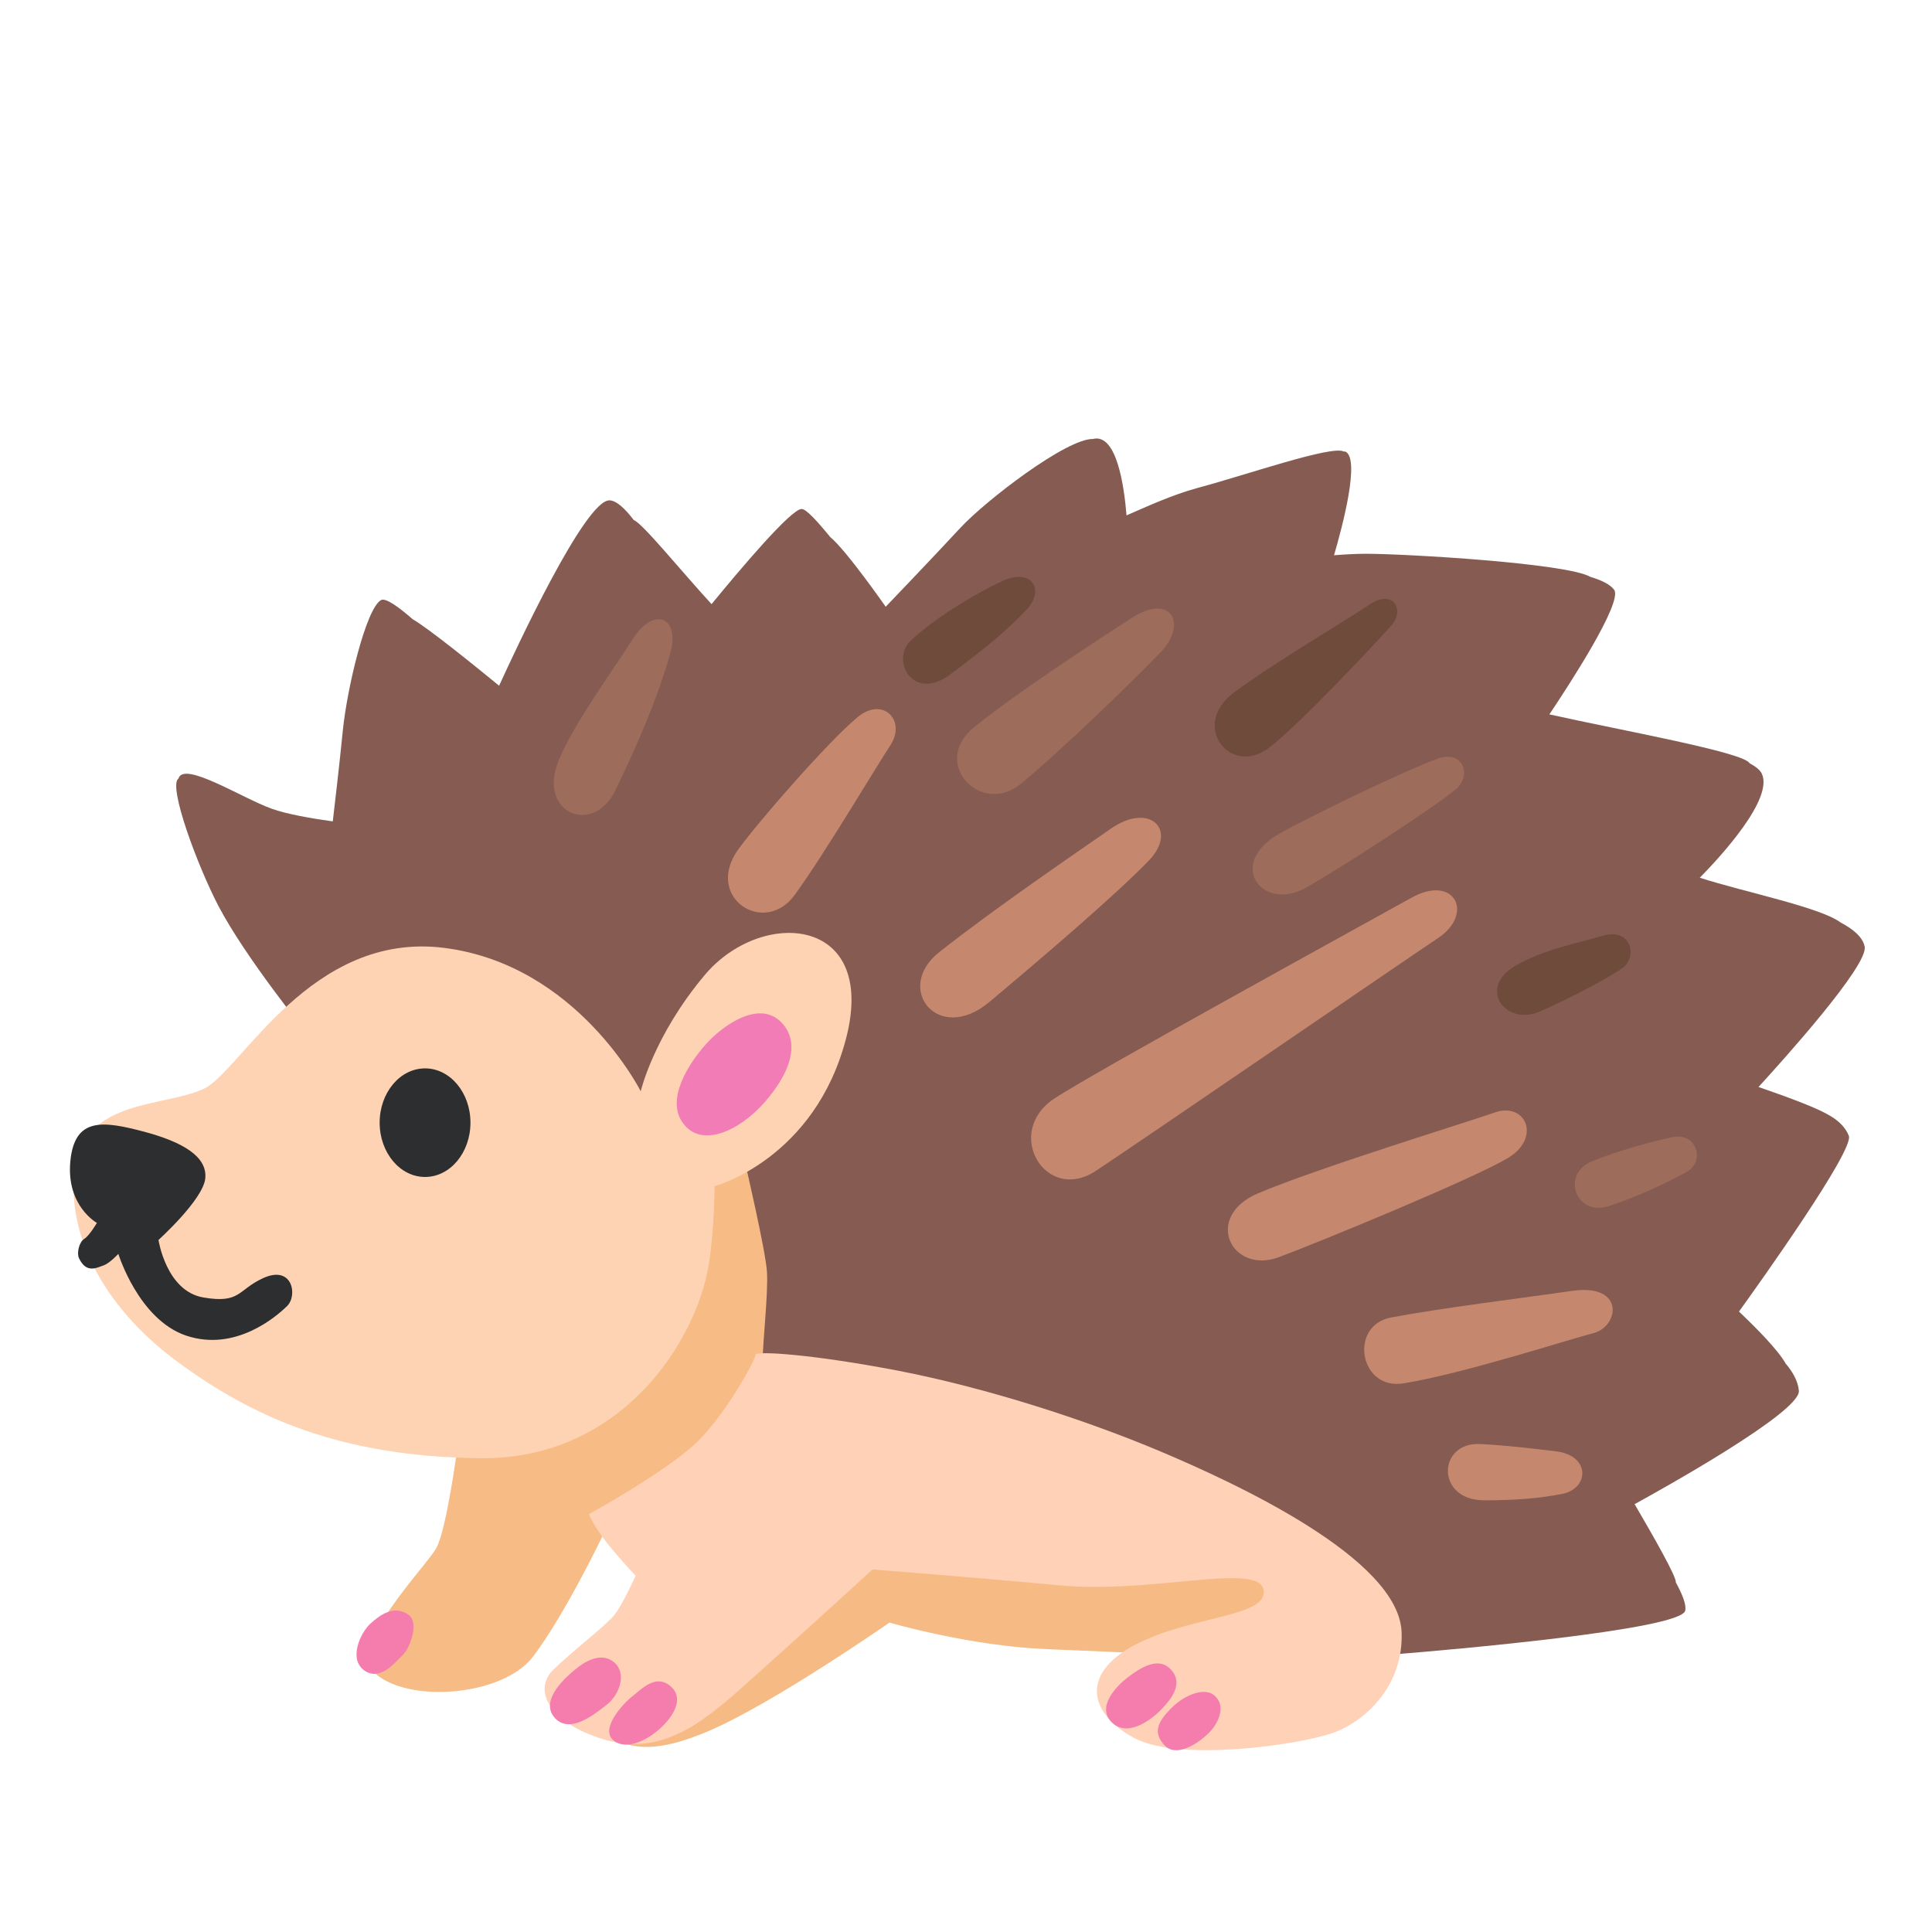 <?xml version="1.0" encoding="UTF-8" standalone="no"?>
<!-- Generator: Adobe Illustrator 24.1.2, SVG Export Plug-In . SVG Version: 6.00 Build 0)  -->

<svg
   version="1.1"
   id="Layer_2"
   x="0px"
   y="0px"
   viewBox="0 0 128 128"
   style="enable-background:new 0 0 128 128;"
   xml:space="preserve"
   sodipodi:docname="emoji_u1f994.svg"
   inkscape:version="1.2.2 (732a01da63, 2022-12-09)"
   xmlns:inkscape="http://www.inkscape.org/namespaces/inkscape"
   xmlns:sodipodi="http://sodipodi.sourceforge.net/DTD/sodipodi-0.dtd"
   xmlns="http://www.w3.org/2000/svg"
   xmlns:svg="http://www.w3.org/2000/svg"><defs
   id="defs17331" /><sodipodi:namedview
   id="namedview17329"
   pagecolor="#ffffff"
   bordercolor="#000000"
   borderopacity="0.25"
   inkscape:showpageshadow="2"
   inkscape:pageopacity="0.0"
   inkscape:pagecheckerboard="0"
   inkscape:deskcolor="#d1d1d1"
   showgrid="false"
   inkscape:zoom="4.2421876"
   inkscape:cx="58.224677"
   inkscape:cy="78.261509"
   inkscape:window-width="1366"
   inkscape:window-height="697"
   inkscape:window-x="-8"
   inkscape:window-y="-8"
   inkscape:window-maximized="1"
   inkscape:current-layer="Layer_2" />
<path
   id="path17274"
   style="fill:#865b52;fill-opacity:1"
   d="M 72.461 29.07 C 72.453 29.072 72.438 29.082 72.43 29.084 C 70.689 29.021 65.284 33.176 63.609 34.99 C 61.919 36.82 58.68 40.199 58.68 40.199 C 58.68 40.199 56.061 36.442 55.006 35.582 C 54.162 34.547 53.413 33.721 53.109 33.721 C 52.405 33.721 49.021 37.735 47.143 40.025 C 45.1 37.802 42.555 34.65 41.99 34.457 C 41.394 33.673 40.824 33.15 40.369 33.15 C 38.75 33.15 34.154 43.047 33.068 45.43 C 31.362 44.035 28.386 41.627 27.352 41.033 C 26.372 40.18 25.541 39.588 25.24 39.76 C 24.25 40.32 22.991 45.6 22.711 48.42 C 22.47 50.847 22.153 53.517 22.047 54.42 C 20.653 54.226 19.016 53.944 18 53.58 C 16.035 52.875 12.155 50.382 11.822 51.586 C 11.819 51.588 11.814 51.587 11.811 51.59 C 11.141 52.12 13.08 57.359 14.48 60.039 C 16.29 63.479 20.25 68.35 20.25 68.35 L 45.689 90.461 L 61.74 100.029 C 61.74 100.029 88.91 109.88 92.43 109.6 C 95.95 109.32 111.36 107.981 111.65 106.711 C 111.739 106.316 111.456 105.618 111.023 104.83 C 111.024 104.827 111.029 104.824 111.029 104.82 C 111.029 104.395 109.6 101.883 108.297 99.654 C 110.037 98.699 119.307 93.551 119.18 92.141 C 119.124 91.507 118.776 90.896 118.303 90.336 C 117.788 89.43 116.425 88.049 115.213 86.895 C 116.585 84.987 122.857 76.199 122.49 75.25 C 122.249 74.634 121.726 74.174 121.076 73.828 C 121.059 73.819 121.045 73.808 121.027 73.799 C 120.152 73.315 118.351 72.653 116.506 72.016 C 118.172 70.195 123.78 63.966 123.539 62.721 C 123.419 62.101 122.804 61.571 121.938 61.113 C 120.59 60.106 115.572 59.105 112.617 58.152 C 113.956 56.786 117.528 52.93 116.721 51.25 C 116.604 51.007 116.309 50.781 115.912 50.566 C 115.539 49.841 107.481 48.406 102.65 47.33 C 103.817 45.589 107.553 39.889 106.939 39.07 C 106.671 38.716 106.108 38.44 105.365 38.219 C 103.834 37.315 93.145 36.689 90.49 36.689 C 89.798 36.689 89.081 36.734 88.383 36.787 C 88.958 34.815 90.121 30.41 89.141 29.92 C 89.121 29.91 89.063 29.92 89.031 29.916 C 88.258 29.479 82.608 31.453 79.369 32.32 C 77.642 32.788 76 33.556 74.635 34.145 C 74.478 32.213 73.99 28.766 72.461 29.07 z " />
<path
   style="fill:#F7BB86;"
   d="M43.96,77.74L30.28,96.09c0,0-0.68,5.09-1.34,6.41c-0.66,1.31-6.29,6.78-3.85,8.56  c2.44,1.78,8.31,1.22,10.23-1.31c2.14-2.82,4.69-8.17,4.69-8.17s6.38-2.25,8.17-4.97c1.78-2.72,2.35-5.26,2.35-6.48  s0.38-4.5,0.28-5.91s-1.41-7.04-1.41-7.04L43.96,77.74z"
   id="path17276" />

<path
   style="fill:#FED3B4;"
   d="M42.45,72.3c0,0-4.2-8.38-13.02-9.5s-13.44,8.09-15.88,9.31s-7.79,0.66-8.54,5.07  s1.78,9.39,6.76,13.05c4.97,3.66,10.79,6.29,20.08,6.38c9.29,0.09,14.29-7.71,15.11-12.86c0.38-2.35,0.38-5.16,0.38-5.16  s6.66-1.78,8.73-9.85c2.06-8.07-5.64-8.6-9.39-4.13C43.3,68.64,42.45,72.3,42.45,72.3z"
   id="path17280" />
<path
   style="fill:#F6BA84;"
   d="M56.11,102.78c0,0-18.3,10.98-16.54,11.9c1.76,0.92,3.1,1.83,7.39,0c4.29-1.83,11.97-7.18,11.97-7.18  s5.28,1.55,10.42,1.76s14.29,0.63,14.29,0.63l4.43-5.49l-27.38-6.26L56.11,102.78z"
   id="path17282" />
<path
   style="fill:#FFD1B7;"
   d="M59.49,90.81c5.84,1.13,12.39,3.24,17.39,5.35c5,2.11,15.79,7.09,15.98,11.97  c0.14,3.66-2.53,5.98-4.58,6.69c-2.34,0.81-10.14,1.9-13.09,0.35c-2.96-1.55-3.73-4.22,0-6.19c3.73-1.97,8.87-1.83,8.52-3.66  c-0.35-1.83-7.39,0.28-13.44-0.28c-5.33-0.5-12.46-1.06-12.46-1.06s-4.61,4.21-7.46,6.76c-3.31,2.96-6.16,5.76-10.35,4.5  c-3.52-1.06-4.79-3.24-3.31-4.65c1.48-1.41,3.45-2.89,4.01-3.59c0.56-0.7,1.41-2.6,1.41-2.6s-1.06-1.13-1.9-2.18  c-0.84-1.06-1.2-1.9-1.2-1.9s5.28-2.89,7.25-4.86c1.97-1.97,3.8-5.42,3.8-5.7S53.87,89.73,59.49,90.81z"
   id="path17284" />

<path
   style="fill:#F27CB6;"
   d="M45.2,74.34c1.23,1.81,3.8,0.56,5.42-1.27s2.47-3.88,1.2-5.28c-1.48-1.62-3.94,0.14-5.07,1.41  C45.62,70.47,44.14,72.79,45.2,74.34z"
   id="path17288" />
<path
   style="fill:#2d2e2f;fill-opacity:1"
   d="M10.5,82.15c0,0,2.96-2.67,3.1-4.08c0.14-1.41-1.41-2.39-4.08-3.1c-2.67-0.7-4.58-0.99-4.86,1.97  c-0.28,2.96,1.76,4.08,1.76,4.08s-0.49,0.84-0.84,1.06s-0.5,0.95-0.35,1.27c0.49,1.06,1.2,0.63,1.62,0.49  c0.42-0.14,0.99-0.77,0.99-0.77s1.34,4.36,4.5,5.42c3.26,1.09,5.98-1.27,6.69-1.97c0.7-0.7,0.35-2.75-1.62-1.83  c-1.68,0.78-1.48,1.69-3.94,1.27S10.5,82.15,10.5,82.15z"
   id="path17290" />
<path
   style="fill:#F47DAD;"
   d="M27.06,106.98c0.76,0.53,0.05,2.3-0.38,2.67c-0.42,0.38-1.45,1.78-2.53,1.03  c-1.08-0.75-0.28-2.49,0.38-3.1S26.12,106.32,27.06,106.98z"
   id="path17292" />
<path
   style="fill:#F47DAD;"
   d="M40.62,110.08c0.94,0.69,0.47,2.16-0.42,2.86c-0.89,0.7-2.45,1.94-3.43,0.89  c-1.13-1.22,0.94-2.91,1.41-3.28C38.65,110.17,39.73,109.42,40.62,110.08z"
   id="path17294" />
<path
   style="fill:#F47DAD;"
   d="M44.43,111.72c0.86,0.74,0.29,1.82-0.52,2.63c-0.89,0.89-2.39,1.69-3.28,0.94  c-0.89-0.75,0.66-2.44,1.27-2.91S43.44,110.87,44.43,111.72z"
   id="path17296" />
<path
   style="fill:#F47DAD;"
   d="M74.69,111.15c-0.71,0.55-2.11,1.97-0.99,3c1.13,1.03,2.82-0.42,3.33-0.99  c0.52-0.56,1.41-1.6,0.56-2.53C76.76,109.7,75.54,110.5,74.69,111.15z"
   id="path17298" />
<path
   style="fill:#F47DAD;"
   d="M77.13,115.61c0.73,0.82,2.11,0.05,3-0.84c0.42-0.42,1.22-1.64,0.33-2.44  c-0.59-0.53-1.88-0.14-2.86,0.84S76.43,114.82,77.13,115.61z"
   id="path17300" />
<path
   style="fill:#9D6C5B;"
   d="M37.03,50.34c-1.48,3.52,2.25,5.07,3.73,2.04c1.48-3.03,2.89-6.34,3.66-9.15  c0.63-2.28-1.06-3.17-2.53-0.84C40.41,44.71,38.08,47.84,37.03,50.34z"
   id="path17302" />
<path
   style="fill:#C5886F;"
   d="M56.81,47.52c-1.93,1.6-6.51,6.85-7.88,8.73c-2.32,3.17,1.69,5.84,3.73,3.03  c2.04-2.82,5.28-8.31,6.34-9.92C60.05,47.73,58.5,46.11,56.81,47.52z"
   id="path17304" />
<path
   style="fill:#6F4B3B;"
   d="M60.33,42.45c-1.33,1.27,0.14,4.08,2.6,2.25c2.46-1.83,3.8-2.96,5.07-4.29  c1.27-1.34,0.35-2.82-1.62-1.9S61.81,41.05,60.33,42.45z"
   id="path17306" />
<path
   style="fill:#9D6C5B;"
   d="M64.56,48.16c-2.96,2.38,0.42,5.91,3.03,3.8c2.6-2.11,7.46-6.83,9.29-8.73s0.71-4.01-1.97-2.25  C72.65,42.45,67.44,45.83,64.56,48.16z"
   id="path17308" />
<path
   style="fill:#C5886F;"
   d="M62.23,63.08c-3.03,2.39-0.09,6.15,3.31,3.31c3.45-2.89,8.31-7.04,10.56-9.36  c1.98-2.04,0.07-3.94-2.53-2.11C71.29,56.51,65.99,60.11,62.23,63.08z"
   id="path17310" />
<path
   style="fill:#9D6C5B;"
   d="M84.83,55.19c-3.66,2.04-1.2,5.21,1.62,3.66c2.21-1.21,9.08-5.7,10.07-6.62s0.39-2.56-1.27-1.97  C93.28,50.97,87.15,53.9,84.83,55.19z"
   id="path17312" />
<path
   style="fill:#6F4B3B;"
   d="M81.73,45.9c-2.89,2.18-0.21,5.56,2.32,3.66c1.93-1.44,7.32-7.18,8.17-8.17s0.07-2.39-1.48-1.34  C89.4,40.97,84.23,44.02,81.73,45.9z"
   id="path17314" />
<path
   style="fill:#C5886F;"
   d="M93.49,59.49c-2.36,1.32-21.07,11.58-23.65,13.3c-3.38,2.25-0.56,6.97,2.75,4.79  c2.71-1.78,21.21-14.46,22.67-15.42C97.71,60.54,96.37,57.87,93.49,59.49z"
   id="path17316" />
<path
   style="fill:#C5886F;"
   d="M83.35,79.06c-3.66,1.55-1.76,5.42,1.41,4.22c3.17-1.2,12.88-5.21,15.13-6.55  c2.25-1.34,1.2-3.73-0.84-3.03C97.01,74.41,87.26,77.4,83.35,79.06z"
   id="path17318" />
<path
   style="fill:#6F4B3B;"
   d="M100.39,63.99c-2.53,1.48-0.63,4.01,1.62,3.03c1.68-0.73,4.5-2.18,5.49-2.89  c0.99-0.7,0.63-2.75-1.41-2.11C104.68,62.46,102.32,62.87,100.39,63.99z"
   id="path17320" />
<path
   style="fill:#C5886F;"
   d="M92.15,87.29c-2.8,0.54-2.09,4.84,0.84,4.36c3.94-0.63,11.17-2.98,12.53-3.31  c1.76-0.42,2.18-3.31-1.34-2.82C101.02,85.98,95.46,86.66,92.15,87.29z"
   id="path17322" />
<path
   style="fill:#C5886F;"
   d="M98.06,95.67c-2.82-0.14-2.96,3.73,0.28,3.73c2.18,0,3.66-0.14,5.14-0.42  c1.82-0.35,1.9-2.53-0.35-2.82C101.66,95.98,99.83,95.76,98.06,95.67z"
   id="path17324" />
<path
   style="fill:#9D6C5B;"
   d="M105.45,76.95c-2.04,0.84-1.06,3.66,1.13,2.96c1.79-0.58,3.59-1.41,5.14-2.25  c1.29-0.7,0.7-2.67-0.92-2.32C109.18,75.68,106.94,76.33,105.45,76.95z"
   id="path17326" />
<ellipse
   style="fill:#2d2e2f;fill-opacity:1;stroke-width:2;stroke-linecap:round;stroke-linejoin:round;paint-order:stroke fill markers"
   id="path18031"
   cx="28.161"
   cy="74.38"
   rx="3.008"
   ry="3.597" /></svg>
